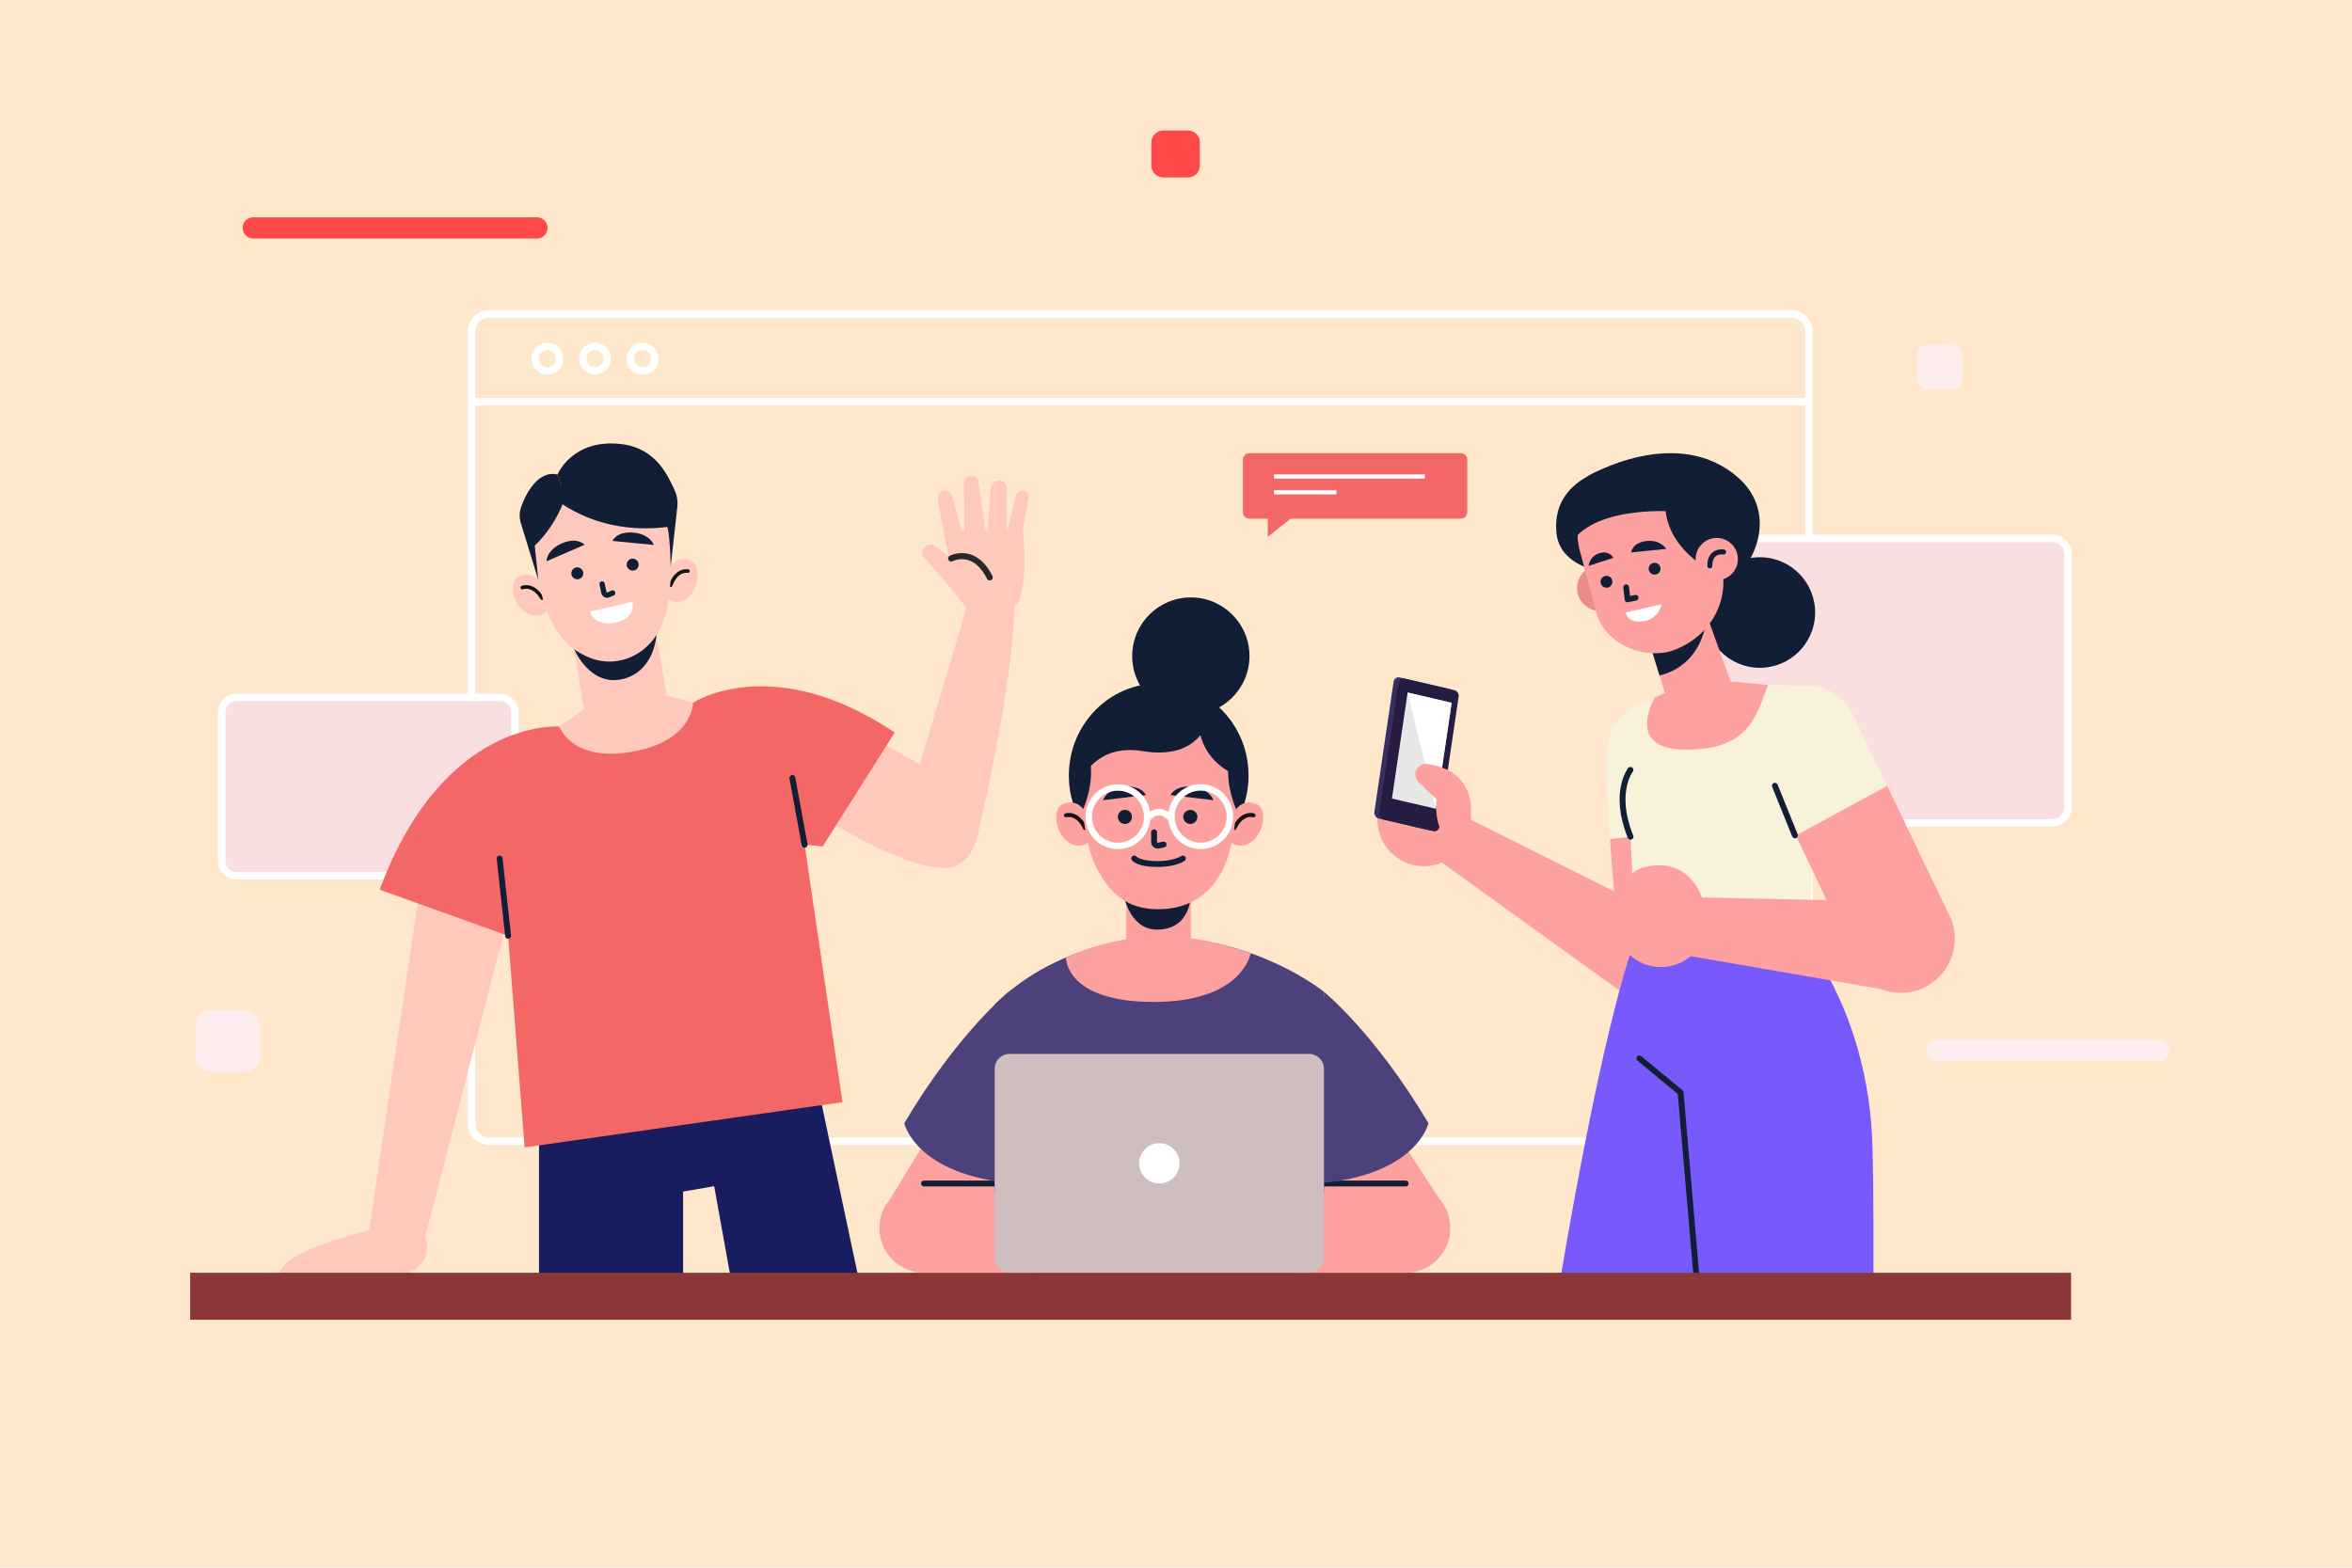 <svg width="456" height="304" viewBox="0 0 456 304" fill="none" xmlns="http://www.w3.org/2000/svg">
<path d="M456 0H0V304H456V0Z" fill="#FFE7CC"/>
<path d="M91.425 77.885H350.706" stroke="white" stroke-width="1.436" stroke-miterlimit="10"/>
<path d="M347.32 221.306H94.811C92.939 221.306 91.425 219.792 91.425 217.92V64.272C91.425 62.399 92.939 60.885 94.811 60.885H347.32C349.193 60.885 350.706 62.399 350.706 64.272V217.92C350.706 219.792 349.186 221.306 347.32 221.306Z" stroke="white" stroke-width="1.436" stroke-miterlimit="10"/>
<path d="M108.509 69.555C108.509 70.862 107.445 71.927 106.138 71.927C104.831 71.927 103.767 70.862 103.767 69.555C103.767 68.248 104.831 67.184 106.138 67.184C107.452 67.184 108.509 68.248 108.509 69.555Z" stroke="white" stroke-width="1.436" stroke-miterlimit="10"/>
<path d="M117.727 69.555C117.727 70.862 116.663 71.927 115.356 71.927C114.048 71.927 112.984 70.862 112.984 69.555C112.984 68.248 114.048 67.184 115.356 67.184C116.669 67.184 117.727 68.248 117.727 69.555Z" stroke="white" stroke-width="1.436" stroke-miterlimit="10"/>
<path d="M126.944 69.555C126.944 70.862 125.88 71.927 124.573 71.927C123.266 71.927 122.202 70.862 122.202 69.555C122.202 68.248 123.266 67.184 124.573 67.184C125.886 67.184 126.944 68.248 126.944 69.555Z" stroke="white" stroke-width="1.436" stroke-miterlimit="10"/>
<path d="M96.939 169.827H45.849C44.256 169.827 42.967 168.538 42.967 166.945V138.12C42.967 136.527 44.256 135.238 45.849 135.238H96.939C98.532 135.238 99.821 136.527 99.821 138.12V166.945C99.821 168.538 98.532 169.827 96.939 169.827Z" fill="#FADFE1"/>
<path d="M96.939 169.827H45.849C44.256 169.827 42.967 168.538 42.967 166.945V138.12C42.967 136.527 44.256 135.238 45.849 135.238H96.939C98.532 135.238 99.821 136.527 99.821 138.12V166.945C99.821 168.538 98.532 169.827 96.939 169.827Z" stroke="white" stroke-width="1.436" stroke-miterlimit="10"/>
<path d="M397.851 159.564H328.052C326.332 159.564 324.939 158.171 324.939 156.451V107.525C324.939 105.804 326.332 104.412 328.052 104.412H397.851C399.571 104.412 400.964 105.804 400.964 107.525V156.451C400.958 158.171 399.565 159.564 397.851 159.564Z" fill="#FADFE1"/>
<path d="M397.851 159.564H328.052C326.332 159.564 324.939 158.171 324.939 156.451V107.525C324.939 105.804 326.332 104.412 328.052 104.412H397.851C399.571 104.412 400.964 105.804 400.964 107.525V156.451C400.958 158.171 399.565 159.564 397.851 159.564Z" stroke="white" stroke-width="1.436" stroke-miterlimit="10"/>
<path d="M283.206 100.588H242.227C241.534 100.588 240.968 100.022 240.968 99.329V89.133C240.968 88.44 241.534 87.874 242.227 87.874H283.212C283.905 87.874 284.471 88.44 284.471 89.133V99.329C284.465 100.022 283.905 100.588 283.206 100.588Z" fill="#F36867"/>
<path d="M247 92.404H276.25" stroke="white" stroke-width="0.81" stroke-miterlimit="10"/>
<path d="M247 95.457H259.099" stroke="white" stroke-width="0.81" stroke-miterlimit="10"/>
<path d="M245.79 99.147V104.102L252.022 99.147H245.79Z" fill="#F36867"/>
<path d="M104.108 46.251H49.09C47.953 46.251 47.035 45.327 47.035 44.196C47.035 43.059 47.959 42.141 49.09 42.141H104.108C105.245 42.141 106.163 43.065 106.163 44.196C106.163 45.327 105.239 46.251 104.108 46.251Z" fill="#FF4848"/>
<path d="M418.675 205.717H375.562C374.425 205.717 373.507 204.793 373.507 203.662C373.507 202.525 374.431 201.607 375.562 201.607H418.675C419.812 201.607 420.73 202.531 420.73 203.662C420.73 204.799 419.812 205.717 418.675 205.717Z" fill="#FCEEEF"/>
<path d="M230.329 34.413H225.513C224.249 34.413 223.221 33.386 223.221 32.121V27.597C223.221 26.333 224.249 25.305 225.513 25.305H230.329C231.593 25.305 232.621 26.333 232.621 27.597V32.121C232.621 33.386 231.599 34.413 230.329 34.413Z" fill="#FF4848"/>
<path d="M47.296 207.851H40.961C39.295 207.851 37.945 206.501 37.945 204.835V198.889C37.945 197.223 39.295 195.874 40.961 195.874H47.296C48.962 195.874 50.312 197.223 50.312 198.889V204.835C50.312 206.501 48.962 207.851 47.296 207.851Z" fill="#FCEEEF"/>
<path d="M378.298 75.429H373.762C372.57 75.429 371.604 74.462 371.604 73.27V69.014C371.604 67.823 372.57 66.856 373.762 66.856H378.298C379.489 66.856 380.456 67.823 380.456 69.014V73.27C380.456 74.462 379.489 75.429 378.298 75.429Z" fill="#FCEEEF"/>
<path d="M331.153 146.011C331.336 140.904 327.566 136.521 322.489 135.937C317.011 135.311 312.099 139.33 311.637 144.826C311.302 148.76 311.685 155.533 312.159 162.731L332.157 160.324L331.153 146.011Z" fill="#F8F2DA"/>
<path d="M332.15 160.324L312.153 162.731C312.786 172.259 313.582 177.719 313.138 183.148C312.634 189.277 317.467 194.524 323.614 194.536C329.287 194.548 333.95 190.055 334.157 184.388L332.15 160.324Z" fill="#FCA0A0"/>
<path d="M280.361 156.554L326.295 179.537C331.39 182.364 332.825 187.963 330.174 192.213C327.493 196.506 321.741 197.649 317.625 194.7L276.099 164.793L280.361 156.554Z" fill="#FCA0A0"/>
<path d="M273.18 167.504C277.898 169.097 283.012 166.568 284.605 161.85C286.198 157.132 283.668 152.018 278.95 150.425C274.232 148.832 269.119 151.362 267.526 156.08C265.933 160.792 268.462 165.905 273.18 167.504Z" fill="#FCA0A0"/>
<path d="M274.014 150.699C274.014 150.699 273.558 147.173 278.142 148.34C282.726 149.507 286.824 153.058 284.599 161.85L274.014 150.699Z" fill="#FCA0A0"/>
<path d="M281.036 133.633L271.326 131.365C270.785 131.237 270.28 131.614 270.189 132.198L266.462 157.418C266.377 158.007 266.742 158.585 267.283 158.713L276.993 160.98C277.534 161.108 278.038 160.731 278.13 160.147L281.857 134.928C281.942 134.338 281.577 133.754 281.036 133.633Z" fill="#37305E"/>
<path d="M281.972 133.833L272.262 131.565C271.721 131.438 271.216 131.815 271.125 132.398L267.398 157.618C267.313 158.208 267.678 158.786 268.219 158.913L277.929 161.181C278.47 161.309 278.974 160.932 279.066 160.348L282.793 135.128C282.884 134.539 282.513 133.955 281.972 133.833Z" fill="#261C42"/>
<path d="M281.437 136.284L272.907 134.295L269.867 154.852L278.397 156.84L281.437 136.284Z" fill="#E7E7E7"/>
<path d="M272.907 134.295L278.397 156.84L281.437 136.284L272.907 134.295Z" fill="white"/>
<path d="M280.695 149.3C280.695 149.3 278.823 148.407 276.725 148.145C275.801 148.03 274.913 148.534 274.555 149.392C274.226 150.176 274.415 151.076 275.029 151.666L278.488 154.979C278.488 154.979 277.935 159.892 280.251 162.208L282.337 154.408L280.695 149.3Z" fill="#FCA0A0"/>
<path d="M338.242 177.579L317.066 182.236C317.066 182.236 311.423 194.785 302.036 250.788C301.89 251.651 301.75 252.509 301.61 253.36C311.727 253.5 321.851 253.779 331.968 254.126L345.447 188.091L338.242 177.579Z" fill="#785AFC"/>
<path d="M363.037 222.437C362.319 195.338 348.591 180.691 348.591 180.691L322.52 181.506L329.469 254.041C340.705 254.405 351.941 254.855 363.177 255.263C363.268 242.409 363.256 230.663 363.037 222.437Z" fill="#785AFC"/>
<path d="M317.826 205.236L325.827 211.851L329.463 254.034" stroke="#121E35" stroke-width="1.14" stroke-miterlimit="10" stroke-linecap="round" stroke-linejoin="round"/>
<path d="M324.344 133.948L316.95 137.068C315.765 137.578 315.017 138.77 315.078 140.059L317.066 182.23L350.737 181.822L352.725 138.229C352.786 135.906 350.925 133.122 348.609 132.939L334.911 132.69L324.344 133.948Z" fill="#F8F2DA"/>
<path d="M316.105 149.3C316.105 149.3 312.652 153.684 316.123 162.251" stroke="#121E35" stroke-width="1.14" stroke-miterlimit="10" stroke-linecap="round" stroke-linejoin="round"/>
<path d="M365.864 152.371L348.171 161.99C352.275 170.611 356.811 179.859 358.404 185.075C360.198 190.955 366.63 194.05 372.345 191.788C377.623 189.702 380.298 183.811 378.395 178.46L365.864 152.371Z" fill="#FCA0A0"/>
<path d="M359.65 139.439C357.936 134.629 352.81 131.942 347.879 133.28C342.559 134.721 342.693 147.1 344.292 152.377C345.435 156.159 345.07 155.484 348.171 161.996L365.864 152.377L359.65 139.439Z" fill="#F8F2DA"/>
<path d="M347.995 161.99L344.116 152.371" stroke="#121E35" stroke-width="1.14" stroke-miterlimit="10" stroke-linecap="round" stroke-linejoin="round"/>
<path d="M322.435 173.875L369.548 174.897C374.546 175.158 378.316 179.542 377.823 184.522C377.325 189.562 372.674 193.131 367.676 192.31L322.884 184.576L322.435 173.875Z" fill="#FCA0A0"/>
<path d="M323.219 187.446C328.15 186.783 331.615 182.248 330.953 177.317C330.29 172.386 325.754 168.92 320.823 169.583C315.892 170.246 312.427 174.782 313.09 179.712C313.752 184.643 318.288 188.109 323.219 187.446Z" fill="#FCA0A0"/>
<path d="M316.519 172.015C316.519 172.015 314.549 169.054 319.176 168.069C323.803 167.084 329.05 168.452 330.953 177.317L316.519 172.015Z" fill="#FCA0A0"/>
<path d="M351.912 118.921C351.992 113.002 347.259 108.138 341.34 108.057C335.42 107.977 330.556 112.71 330.476 118.63C330.395 124.549 335.129 129.413 341.048 129.493C346.967 129.574 351.831 124.841 351.912 118.921Z" fill="#121E35"/>
<path d="M307.921 92.288C307.921 92.288 325.231 82.092 337.093 92.708C344.316 99.171 341.574 109.744 331.883 116.298C322.653 122.542 319.242 93.389 319.242 93.389L307.921 92.288Z" fill="#121E35"/>
<path d="M317.412 89.649C317.412 89.649 300.571 90.555 301.75 103.299C302.534 111.762 315.716 111.483 315.716 111.483L317.412 89.649Z" fill="#121E35"/>
<path d="M314.408 112.735C315.132 115.07 313.831 117.551 311.496 118.274C309.161 118.998 306.681 117.697 305.957 115.362C305.234 113.027 306.535 110.547 308.87 109.823C311.198 109.1 313.679 110.401 314.408 112.735Z" fill="#EA8C8C"/>
<path d="M320.039 125.382L323.255 135.943C324.374 139.651 326.362 141.177 330.004 140.041C333.111 139.074 336.436 136.332 335.865 133.121L330.004 116.748L320.039 125.382Z" fill="#FCA0A0"/>
<path d="M324.587 133.614L320.842 135.244C320.842 135.244 315.017 144.978 326.137 145.342C339.556 145.78 340.65 138.028 342.79 132.836L335.932 132.179L324.587 133.614Z" fill="#FCA0A0"/>
<path d="M321.735 130.963C321.735 130.963 331.05 129.595 331.05 117.162L319.686 124.3L321.735 130.963Z" fill="#121E35"/>
<path d="M323.711 126.342C317.382 127.856 310.973 124.105 309.563 118.979L306.304 106.862C304.535 100.435 308.183 93.766 314.542 91.784C321.06 89.759 329.122 93.042 331.153 99.554L333.67 109.324C335.609 116.888 331.165 124.02 323.711 126.342Z" fill="#FCA0A0"/>
<path d="M322.86 97.839C322.903 105.597 330.271 109.732 330.271 109.732L335.512 99.104C335.512 99.104 322.823 91.468 322.86 97.839Z" fill="#121E35"/>
<path d="M325.006 99.213C325.006 99.213 309.599 97.809 304.681 105.184C304.681 105.184 304.255 90.112 320.787 89.23C337.318 88.349 332.521 100.022 332.521 100.022L325.006 99.213Z" fill="#121E35"/>
<path d="M315.272 113.872L315.539 116.231L317.114 115.915" stroke="#121E35" stroke-width="1.101" stroke-miterlimit="10" stroke-linecap="round" stroke-linejoin="round"/>
<path d="M312.566 112.51C312.73 113.124 312.372 113.756 311.757 113.921C311.143 114.085 310.511 113.726 310.347 113.112C310.183 112.498 310.541 111.866 311.156 111.701C311.764 111.537 312.396 111.896 312.566 112.51Z" fill="#121E35"/>
<path d="M321.893 109.981C322.057 110.595 321.699 111.227 321.085 111.391C320.47 111.556 319.838 111.197 319.674 110.583C319.51 109.969 319.869 109.336 320.483 109.172C321.097 109.002 321.729 109.367 321.893 109.981Z" fill="#121E35"/>
<path d="M316.232 107.129L323.036 106.436C323.036 106.436 321.966 104.606 319.193 104.916C316.421 105.226 316.232 107.129 316.232 107.129Z" fill="#121E35"/>
<path d="M312.797 108.181L308.006 109.726C308.006 109.726 308.14 107.877 310.098 107.269C312.056 106.667 312.797 108.181 312.797 108.181Z" fill="#121E35"/>
<path d="M315.199 118.773L322.136 117.167C322.136 117.167 321.589 120.469 317.917 120.53C315.375 120.572 315.199 118.773 315.199 118.773Z" fill="white"/>
<path d="M336.929 108.127C337.087 110.382 335.384 112.34 333.129 112.498C330.873 112.656 328.915 110.954 328.757 108.698C328.599 106.442 330.302 104.485 332.557 104.327C334.813 104.169 336.771 105.871 336.929 108.127Z" fill="#FCA0A0"/>
<path d="M331.499 109.726C331.499 109.726 331.293 106.765 334.156 107.032" stroke="#121E35" stroke-width="0.981" stroke-miterlimit="10" stroke-linecap="round" stroke-linejoin="round"/>
<path d="M104.503 221.585V252.514L132.434 253.226V231.07L138.46 230.018L142.515 252.514L167.777 254.119L157.94 207.687L104.503 221.585Z" fill="#171D5F"/>
<path d="M81.642 170.665L71.561 238.573L82.463 239.753L100.502 170.088L81.642 170.665Z" fill="#FFC8BD"/>
<path d="M71.562 238.573C71.562 238.573 53.516 242.731 54.234 247.541H76.237C76.237 247.541 84.567 246.902 82.463 239.752L71.562 238.573Z" fill="#FFC8BD"/>
<path d="M108.449 140.898C108.449 140.898 86.038 139.056 73.605 172.52L101.256 182.455L108.449 140.898Z" fill="#F36867"/>
<path d="M187.659 117.003L177.828 149.86L189.301 162.841C189.301 162.841 196.438 133.869 196.663 117.101L187.659 117.003Z" fill="#FFC8BD"/>
<path d="M187.276 117.94C187.276 117.94 196.08 119.107 197.314 116.906C199.473 113.063 198.329 102.624 198.329 102.624C198.329 102.624 182.886 102.965 183.087 103.11C183.294 103.262 187.276 117.94 187.276 117.94Z" fill="#FFC8BD"/>
<path d="M187.276 117.94C187.112 117.168 181.19 110.498 179.062 107.962C178.545 107.348 178.721 106.382 179.427 105.932C179.889 105.634 180.697 105.378 181.36 105.944L187.039 110.34L187.276 117.94Z" fill="#FFC8BD"/>
<path d="M184.132 109.422L181.816 97C181.646 96.18 182.199 95.347 183.026 95.182C183.737 95.043 184.412 95.456 184.607 96.155L187.045 105.117L184.132 109.422Z" fill="#FFC8BD"/>
<path d="M187.021 103.336L186.856 93.869C186.826 93.048 187.477 92.325 188.285 92.276C188.991 92.234 189.586 92.72 189.696 93.419L191.185 103.834L187.021 103.336Z" fill="#FFC8BD"/>
<path d="M191.362 104.4L192.085 94.739C192.146 93.845 192.912 93.133 193.788 93.158C194.609 93.182 195.235 93.845 195.229 94.69L195.131 103.573L191.362 104.4Z" fill="#FFC8BD"/>
<path d="M198.329 102.624L199.454 96.435C199.479 95.748 198.98 95.194 198.311 95.164C197.673 95.134 197.083 95.596 196.937 96.24L195.131 103.567L198.329 102.624Z" fill="#FFC8BD"/>
<path d="M184.412 108.303C184.412 108.303 188.893 105.931 191.878 111.969" stroke="#282828" stroke-width="1.183" stroke-miterlimit="10" stroke-linecap="round" stroke-linejoin="round"/>
<path d="M190.018 154.317C190.018 154.317 191.319 167.085 184.121 168.215C176.922 169.346 160.998 159.412 160.998 159.412L153.629 134.465L181.269 149.775L190.018 154.317Z" fill="#FFC8BD"/>
<path d="M134.368 136.277C134.368 136.277 149.672 126.123 173.469 142.041L159.503 164.129L145.604 162.846L134.368 136.277Z" fill="#F36867"/>
<path d="M98.228 177.961L101.718 222.503L163.333 213.73L153.8 148.875L134.368 136.277L108.449 140.898L98.228 177.961Z" fill="#F36867"/>
<path d="M98.508 181.463L96.867 166.476" stroke="#121E35" stroke-width="1.14" stroke-miterlimit="10" stroke-linecap="round" stroke-linejoin="round"/>
<path d="M155.995 163.807L153.624 150.863" stroke="#121E35" stroke-width="1.14" stroke-miterlimit="10" stroke-linecap="round" stroke-linejoin="round"/>
<path d="M113.21 137.518L110.359 120.129L126.385 117.496L129.237 134.885L134.362 136.277C134.362 136.277 134.423 143.664 122.616 145.768C110.808 147.872 108.443 140.892 108.443 140.892L113.21 137.518Z" fill="#FFC8BD"/>
<path d="M127.285 122.992C127.285 122.992 127.018 129.82 121.169 131.559C114.438 133.559 111.283 125.789 111.283 125.789C111.283 125.789 114.919 128.957 119.728 128.172C125.09 127.303 127.285 122.992 127.285 122.992Z" fill="#121E35"/>
<path d="M108.09 92.027C108.09 92.027 110.942 84.962 120.536 86.123C127.309 86.944 129.571 92.465 130.763 94.976C131.219 95.936 131.425 97 131.346 98.064L130.033 109.902L118.797 94.817L109.543 96.483L108.09 92.027Z" fill="#121E35"/>
<path d="M130.033 109.902C130.033 109.902 131.055 107.847 133.657 108.546C136.259 109.245 135.73 115.453 132.046 116.602C132.046 116.602 130.726 117.028 129.577 116.213C129.583 116.219 130.057 111.629 130.033 109.902Z" fill="#FFC8BD"/>
<path d="M133.377 110.747C133.377 110.747 131.207 110.254 130.021 113.495" stroke="#131313" stroke-width="0.698" stroke-miterlimit="10" stroke-linecap="round" stroke-linejoin="round"/>
<path d="M104.363 112.456C104.363 112.456 102.953 110.644 100.539 111.841C98.125 113.039 99.864 119.022 103.707 119.423C103.707 119.423 105.087 119.581 106.048 118.554C106.054 118.56 104.68 114.152 104.363 112.456Z" fill="#FFC8BD"/>
<path d="M101.256 113.945C101.256 113.945 103.287 113.033 105.087 115.982" stroke="#131313" stroke-width="0.698" stroke-miterlimit="10" stroke-linecap="round" stroke-linejoin="round"/>
<path d="M129.711 104.102C130.076 107.774 130.483 115.489 128.677 120.274C126.981 124.768 124.312 126.968 119.727 127.558C115.143 128.154 110.942 127.175 107.647 121.892C104.351 116.608 103.506 106.777 103.506 106.777C103.506 106.777 102.199 93.662 115.161 92.373C128.817 91.011 129.711 104.102 129.711 104.102Z" fill="#FFC8BD"/>
<path d="M104.363 112.456L100.892 101.165C100.667 100.241 100.703 99.268 101.013 98.368C101.792 96.119 104.175 91.072 108.097 92.021L109.55 96.483C109.55 96.483 104.832 97.93 103.531 104.418L104.363 112.456Z" fill="#121E35"/>
<path d="M106.583 95.875C106.583 95.875 115.247 104.472 130.562 102.01C130.562 102.01 127.996 91.042 120.798 90.963C113.599 90.884 107.963 94.623 107.963 94.623L106.583 95.875Z" fill="#121E35"/>
<path d="M109.55 96.49C109.55 96.49 108.024 101.773 103.433 106.041C103.433 106.041 101.354 95.693 109.55 96.49Z" fill="#121E35"/>
<path d="M121.515 109.671C121.612 110.303 122.208 110.735 122.841 110.637C123.473 110.54 123.905 109.944 123.807 109.312C123.71 108.68 123.114 108.248 122.482 108.345C121.85 108.443 121.418 109.038 121.515 109.671Z" fill="#121E35"/>
<path d="M110.778 111.355C110.875 111.988 111.471 112.419 112.103 112.322C112.736 112.225 113.167 111.629 113.07 110.997C112.973 110.364 112.377 109.933 111.745 110.03C111.112 110.133 110.681 110.723 110.778 111.355Z" fill="#121E35"/>
<path d="M113.332 105.646L105.944 108.844C105.944 108.844 105.956 106.631 108.984 105.348C112.006 104.071 113.332 105.646 113.332 105.646Z" fill="#121E35"/>
<path d="M118.743 104.898L126.756 105.676C126.756 105.676 126.069 103.573 122.792 103.281C119.521 102.989 118.743 104.898 118.743 104.898Z" fill="#121E35"/>
<path d="M116.736 113.24L117.071 114.869C117.156 115.283 117.581 115.514 117.958 115.35L118.785 114.991" stroke="#121E35" stroke-width="1.026" stroke-miterlimit="10" stroke-linecap="round" stroke-linejoin="round"/>
<path d="M114.323 118.603L122.665 116.718C122.665 116.718 123.352 119.958 119.248 120.755C115.137 121.545 114.323 118.603 114.323 118.603Z" fill="white"/>
<path d="M401.536 246.806H36.863V255.914H401.536V246.806Z" fill="#8C3737"/>
<path d="M197.351 229.501H179.147C174.369 229.501 170.496 233.374 170.496 238.153C170.496 242.932 174.369 246.805 179.147 246.805H200.561L197.351 229.501Z" fill="#FCA0A0"/>
<path d="M172.496 232.621L183.793 214.119L200.561 216.381L198.075 238.153L172.496 232.621Z" fill="#FCA0A0"/>
<path d="M192.846 229.501H179.147" stroke="#121E35" stroke-width="1.14" stroke-miterlimit="10" stroke-linecap="round" stroke-linejoin="round"/>
<path d="M254.326 229.501H272.53C277.309 229.501 281.182 233.374 281.182 238.153C281.182 242.932 277.309 246.805 272.53 246.805H251.116L254.326 229.501Z" fill="#FCA0A0"/>
<path d="M278.993 232.395L264.766 210.477L251.116 216.381L253.603 238.153L278.993 232.395Z" fill="#FCA0A0"/>
<path d="M255.36 229.501H272.53" stroke="#121E35" stroke-width="1.14" stroke-miterlimit="10" stroke-linecap="round" stroke-linejoin="round"/>
<path d="M224.31 181.664C224.31 181.664 206.185 181.664 192.846 194.785V231.55C192.846 231.55 256.692 232.523 256.692 231.55C256.692 230.578 256.71 192.353 256.71 192.353C256.71 192.353 243.65 181.664 224.31 181.664Z" fill="#4C417A"/>
<path d="M195.545 192.353C195.545 192.353 185.696 200.305 175.311 217.816C175.311 217.816 177.548 227.945 196.895 229.501L195.545 192.353Z" fill="#4C417A"/>
<path d="M256.71 192.353C256.71 192.353 266.56 200.305 276.944 217.816C276.944 217.816 274.707 227.945 255.36 229.501L256.71 192.353Z" fill="#4C417A"/>
<path d="M253.792 246.805H195.74C194.141 246.805 192.846 245.51 192.846 243.911V207.261C192.846 205.662 194.141 204.367 195.74 204.367H253.792C255.391 204.367 256.686 205.662 256.686 207.261V243.911C256.692 245.51 255.397 246.805 253.792 246.805Z" fill="#CEBEC0"/>
<path d="M224.772 229.501C226.934 229.501 228.687 227.748 228.687 225.586C228.687 223.423 226.934 221.67 224.772 221.67C222.609 221.67 220.856 223.423 220.856 225.586C220.856 227.748 222.609 229.501 224.772 229.501Z" fill="white"/>
<path d="M230.882 173.918H218.357V187.945H230.882V173.918Z" fill="#FCA0A0"/>
<path d="M217.743 173.164C217.743 173.164 218.85 180.132 224.097 180.259C230.991 180.424 230.876 173.474 230.876 173.474C230.876 173.474 229.934 175.517 224.607 175.529C218.661 175.535 217.743 173.164 217.743 173.164Z" fill="#121E35"/>
<path d="M224.644 168.246C234.264 168.246 242.063 160.248 242.063 150.383C242.063 140.517 234.264 132.52 224.644 132.52C215.023 132.52 207.225 140.517 207.225 150.383C207.225 160.248 215.023 168.246 224.644 168.246Z" fill="#121E35"/>
<path d="M239.698 156.9C239.698 156.9 240.951 154.906 243.541 155.885C246.125 156.864 244.957 163.145 241.078 163.947C241.078 163.947 239.686 164.251 238.598 163.297C238.592 163.303 239.546 158.664 239.698 156.9Z" fill="#FCA0A0"/>
<path d="M243.024 158.104C243.024 158.104 240.86 157.381 239.321 160.573" stroke="#131313" stroke-width="0.775" stroke-miterlimit="10" stroke-linecap="round" stroke-linejoin="round"/>
<path d="M209.997 156.9C209.997 156.9 208.745 154.906 206.155 155.885C203.571 156.864 204.738 163.145 208.617 163.947C208.617 163.947 210.009 164.251 211.098 163.297C211.098 163.303 210.143 158.664 209.997 156.9Z" fill="#FCA0A0"/>
<path d="M206.666 158.104C206.666 158.104 208.83 157.381 210.368 160.573" stroke="#131313" stroke-width="0.775" stroke-miterlimit="10" stroke-linecap="round" stroke-linejoin="round"/>
<path d="M239.941 151.489C239.941 155.514 239.528 163.935 236.919 168.932C234.469 173.626 230.42 176.149 225.106 176.301C219.792 176.453 215.834 174.508 212.666 168.422C209.499 162.336 209.645 151.562 209.645 151.562C209.645 151.562 209.645 137.183 224.632 137.183C240.409 137.183 239.941 151.489 239.941 151.489Z" fill="#FCA0A0"/>
<path d="M209.997 156.9C209.997 156.9 213.195 149.884 210.374 144.832C210.374 144.832 207.815 152.961 209.997 156.9Z" fill="#121E35"/>
<path d="M239.649 156.9C239.649 156.9 236.451 149.884 239.272 144.832C239.272 144.832 241.826 152.961 239.649 156.9Z" fill="#121E35"/>
<path d="M232.408 137.992C232.408 137.992 230.931 146.498 239.729 150.365C239.729 150.365 239.37 140.405 232.408 137.992Z" fill="#121E35"/>
<path d="M234.384 139.056C234.384 139.056 233.065 147.543 221.525 145.652C212.545 144.181 209.803 151.045 209.803 151.045C209.803 151.045 208.21 138.283 222.71 135.669C222.717 135.669 230.134 135.632 234.384 139.056Z" fill="#121E35"/>
<path d="M219.464 158.414C219.464 159.168 218.849 159.782 218.096 159.782C217.342 159.782 216.728 159.168 216.728 158.414C216.728 157.66 217.342 157.046 218.096 157.046C218.849 157.046 219.464 157.66 219.464 158.414Z" fill="#121E35"/>
<path d="M230.778 159.782C231.534 159.782 232.146 159.17 232.146 158.414C232.146 157.659 231.534 157.046 230.778 157.046C230.023 157.046 229.41 157.659 229.41 158.414C229.41 159.17 230.023 159.782 230.778 159.782Z" fill="#121E35"/>
<path d="M223.75 161.399V163.248C223.75 163.716 224.163 164.062 224.607 163.971L225.592 163.765" stroke="#121E35" stroke-width="1.14" stroke-miterlimit="10" stroke-linecap="round" stroke-linejoin="round"/>
<path d="M222.163 154.17L213.858 155.168C213.858 155.168 214.527 152.967 217.919 152.59C221.312 152.207 222.163 154.17 222.163 154.17Z" fill="#121E35"/>
<path d="M226.954 154.17L235.259 155.168C235.259 155.168 234.591 152.967 231.198 152.59C227.805 152.207 226.954 154.17 226.954 154.17Z" fill="#121E35"/>
<path d="M220.749 162.38C222.962 160.167 222.962 156.58 220.749 154.367C218.537 152.154 214.949 152.154 212.736 154.367C210.523 156.58 210.523 160.167 212.736 162.38C214.949 164.593 218.537 164.593 220.749 162.38Z" stroke="white" stroke-width="1.25" stroke-miterlimit="10"/>
<path d="M238.302 159.655C239.019 156.608 237.129 153.558 234.083 152.842C231.036 152.126 227.986 154.015 227.27 157.062C226.554 160.108 228.443 163.159 231.49 163.875C234.536 164.591 237.586 162.701 238.302 159.655Z" stroke="white" stroke-width="1.25" stroke-miterlimit="10"/>
<path d="M222.413 158.846C222.413 158.846 224.413 155.769 227.125 158.846" stroke="white" stroke-width="1.25" stroke-miterlimit="10"/>
<path d="M219.901 166.477C219.901 166.477 220.734 167.553 224.437 167.553C227.805 167.553 229.331 166.477 229.331 166.477" stroke="#121E35" stroke-width="1.14" stroke-miterlimit="10" stroke-linecap="round" stroke-linejoin="round"/>
<path d="M224.309 181.664C224.309 181.664 216.661 181.251 206.665 185.671C206.665 185.671 206.458 194.292 223.701 194.292C240.95 194.292 242.482 184.844 242.482 184.844C242.482 184.844 231.532 180.934 224.309 181.664Z" fill="#FCA0A0"/>
<path d="M230.876 138.587C237.155 138.587 242.246 133.497 242.246 127.218C242.246 120.938 237.155 115.848 230.876 115.848C224.597 115.848 219.506 120.938 219.506 127.218C219.506 133.497 224.597 138.587 230.876 138.587Z" fill="#121E35"/>
</svg>
